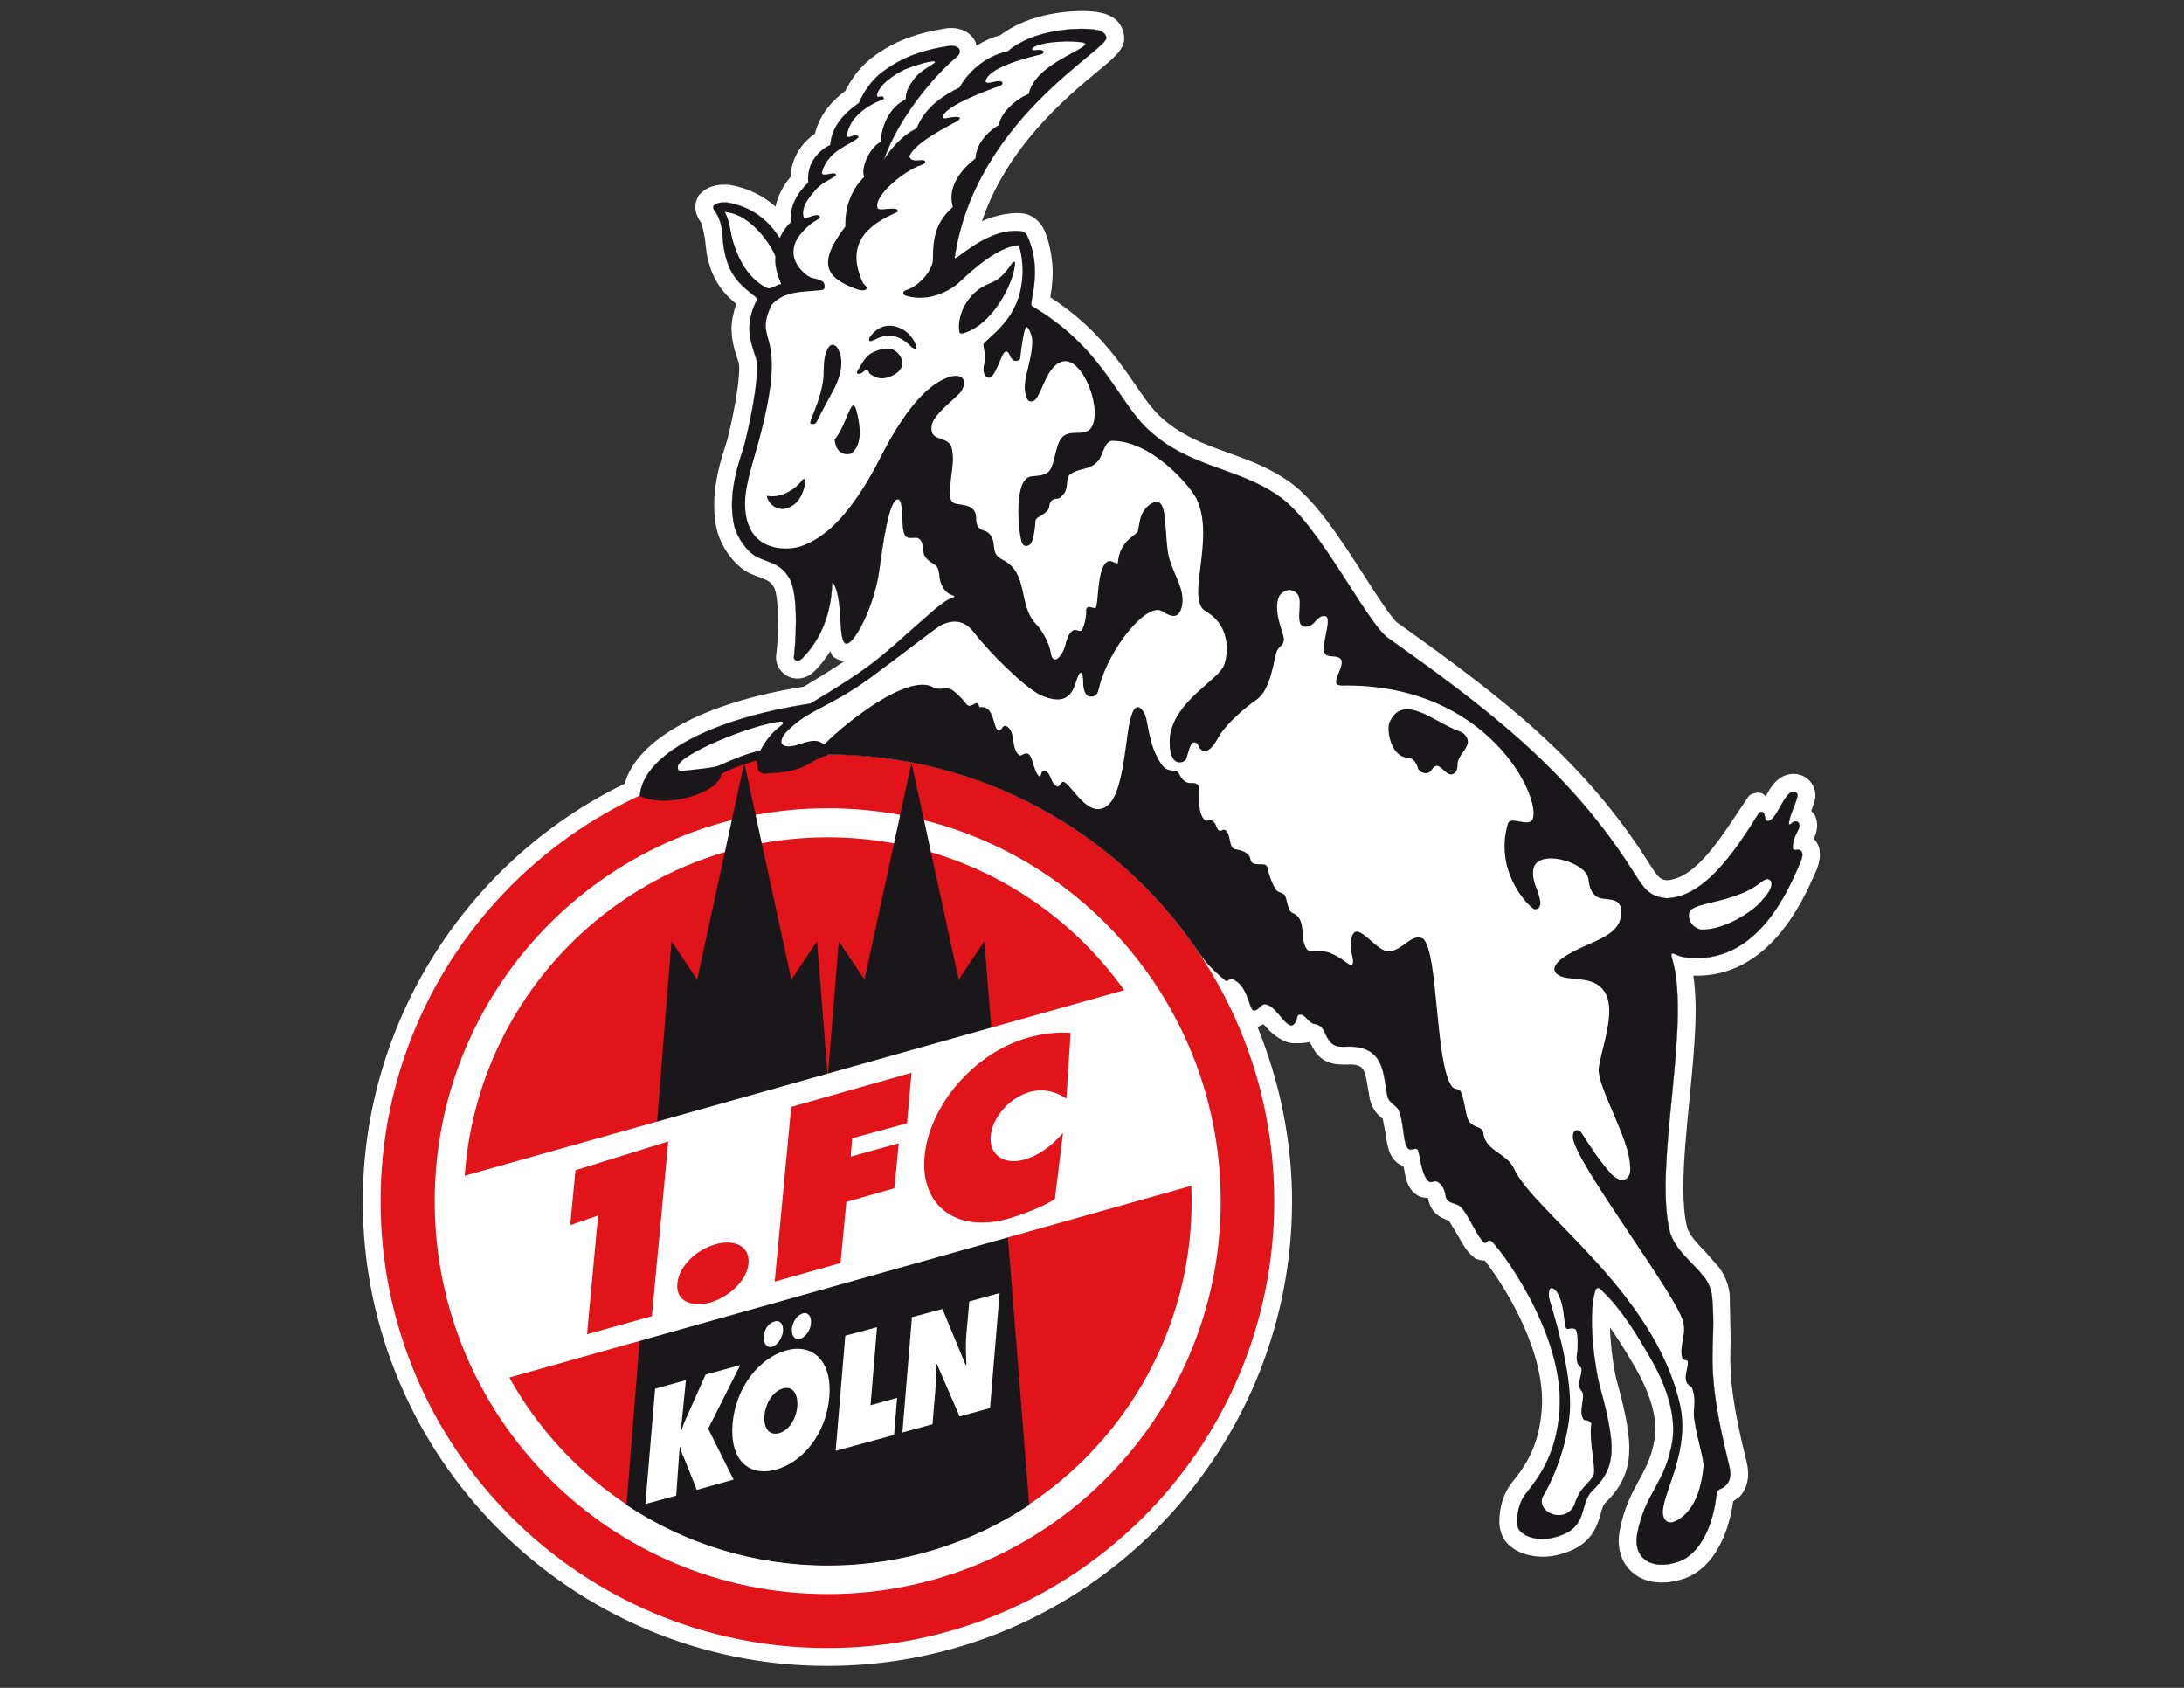 <?xml version="1.0" encoding="UTF-8" standalone="no"?>
<svg
   xmlns:dc="http://purl.org/dc/elements/1.1/"
   xmlns:cc="http://creativecommons.org/ns#"
   xmlns:rdf="http://www.w3.org/1999/02/22-rdf-syntax-ns#"
   xmlns:svg="http://www.w3.org/2000/svg"
   xmlns="http://www.w3.org/2000/svg"
   xmlns:sodipodi="http://sodipodi.sourceforge.net/DTD/sodipodi-0.dtd"
   xmlns:inkscape="http://www.inkscape.org/namespaces/inkscape"
   version="1.1"
   id="Layer_1"
   x="0px"
   y="0px"
   width="792px"
   height="612px"
   viewBox="0 0 792 612"
   enable-background="new 0 0 792 612"
   xml:space="preserve"
   sodipodi:docname="1fckoln.svg"
   inkscape:version="1.0.1 (3bc2e813f5, 2020-09-07)"><rect x="0" y="0" width="792" height="612" fill="#333333" stroke="none"/><defs
   id="defs73" /><sodipodi:namedview
   pagecolor="#ffffff"
   bordercolor="#666666"
   borderopacity="1"
   objecttolerance="10"
   gridtolerance="10"
   guidetolerance="10"
   inkscape:pageopacity="0"
   inkscape:pageshadow="2"
   inkscape:window-width="1920"
   inkscape:window-height="1017"
   id="namedview71"
   showgrid="false"
   inkscape:zoom="1.3358586"
   inkscape:cx="396"
   inkscape:cy="306"
   inkscape:window-x="-8"
   inkscape:window-y="-8"
   inkscape:window-maximized="1"
   inkscape:current-layer="Layer_1" />

































<g
   id="g111"
   transform="matrix(2.778,0,0,2.778,-705.775,-547.669)"><path
     fill="#ffffff"
     d="m 490.832,306.622 c 0.034,-0.07 0.029,-0.111 0.075,-0.191 0.211,-0.457 0.356,-0.994 0.356,-1.557 0,-0.433 -0.086,-0.879 -0.296,-1.311 -0.115,-0.221 -0.307,-0.387 -0.473,-0.563 0.182,-0.518 0.441,-1.296 0.441,-1.296 0.071,-0.251 0.102,-0.502 0.102,-0.743 0,-0.908 -0.438,-1.763 -1.205,-2.295 -1.015,-0.698 -2.391,-0.679 -3.416,0.05 -0.793,0.512 -1.346,1.431 -1.868,2.361 -0.337,-0.357 -0.683,-0.594 -1.396,-0.412 -0.898,0.221 -0.783,0.387 -1.517,1.446 -2.592,3.777 -6.032,9.729 -10.004,9.93 -0.844,-0.102 -1.116,-0.354 -2.15,-1.971 -8.568,-13.654 -19.101,-21.741 -33.048,-31.67 -0.813,-0.693 -2.581,-3.45 -4.294,-6.113 -2.959,-4.599 -6.313,-9.823 -9.708,-12.209 -2.592,-1.868 -5.354,-2.868 -8.031,-3.832 -3.233,-1.165 -6.293,-2.266 -9.046,-4.887 -1.095,-1.075 -2.089,-2.521 -3.229,-4.193 -2.331,-3.4 -5.305,-7.555 -10.965,-11.221 0.139,-0.824 0.316,-1.938 0.316,-3.304 0,-1.673 -0.462,-4.295 -1.218,-5.686 -0.57,-1.064 -1.472,-1.678 -2.313,-1.884 -1.55,-0.376 -4.032,0.192 -5.705,0.94 3.307,-9.749 11.036,-16.188 15.069,-19.523 2.232,-1.847 3.509,-2.902 3.509,-4.334 0,-0.226 -0.025,-0.466 -0.096,-0.718 -0.583,-2.637 -3.507,-2.773 -4.757,-2.832 l -0.241,-0.016 c -1.702,-0.04 -7.149,0.151 -11.092,3.154 -1.162,0.307 -2.192,0.794 -3.124,1.376 -0.045,-0.16 -0.035,-0.342 -0.113,-0.502 -0.477,-1.029 -1.728,-2.034 -3.804,-1.773 -3.905,0.603 -6.105,1.612 -7.593,2.427 -0.098,0.054 -0.392,0.24 -0.392,0.24 -1.36,0.813 -3.567,2.23 -5.208,5.51 -1.56,1.155 -3.307,2.927 -3.97,5.589 -1.683,1.151 -3.066,3.105 -3.17,5.621 -1.034,1.23 -1.669,2.526 -1.963,3.887 -1.668,-1.456 -3.642,-2.451 -5.987,-2.843 l -0.171,-0.024 -0.168,-0.006 c -0.735,-0.01 -2.262,-0.04 -3.425,1.125 l -0.294,0.302 -0.176,0.377 c -0.179,0.396 -0.246,0.773 -0.246,1.125 0,0.933 0.505,1.657 0.7,1.958 l 0.133,0.191 c 0.03,0.075 0.407,1.908 0.407,1.908 l 0.241,2.009 c 0.617,3.321 2.036,5.048 3.852,6.59 -0.392,1.165 -0.612,2.245 -0.612,3.19 0,1.601 0.427,2.913 0.804,4.068 0,0 0.098,0.307 0.163,0.522 0.021,0.186 0.038,0.382 0.038,0.618 0,2.28 -0.882,6.71 -1.564,9.336 0,0.011 -0.269,0.87 -0.269,0.87 -0.513,1.602 -1.435,4.474 -1.435,7.649 0,1.145 0.118,2.325 0.422,3.5 0.598,1.999 2.14,4.39 4.284,5.425 0.083,0.03 1.203,0.482 1.203,0.482 1.08,0.407 1.409,0.532 1.868,1.27 0.395,0.618 0.561,2.597 0.561,4.666 0,1.532 -0.088,3.109 -0.242,4.22 l -0.022,0.145 c 0,0 -0.005,0.166 -0.005,0.171 0,1.109 0.711,2.135 1.761,2.551 0.909,0.367 2.277,0.311 3.405,-0.905 0.729,-0.747 1.36,-1.576 1.916,-2.46 0.146,0.221 0.181,0.517 0.387,0.693 l 0.098,0.091 0.104,0.07 c 0.387,0.271 0.848,0.371 1.311,0.407 -1.389,0.944 -3.081,2.004 -5.354,3.364 -13.078,2.06 -21.749,6.832 -23.379,12.663 -20.783,10.12 -34.19,31.344 -34.19,54.499 0,33.438 27.202,60.65 60.631,60.65 33.455,0 60.677,-27.212 60.677,-60.65 0,-7.921 -1.617,-15.601 -4.505,-22.738 0.216,-0.094 0.497,-0.235 0.779,-0.371 0.199,0.221 0.401,0.438 0.401,0.438 0.763,0.92 2.274,2.02 3.495,2.049 1.216,0.035 1.982,-0.125 1.982,-0.125 0,0 0.076,-0.021 0.142,-0.035 0.101,0.176 0.673,1.175 0.673,1.175 1.201,1.838 3.141,1.788 4.184,1.763 0.644,-0.02 1.105,-0.029 1.673,0.221 0.593,0.267 0.813,1.09 1.1,2.954 l 0.231,1.355 c 0.342,1.472 1.2,2.165 1.662,2.542 0,0 0.016,0.01 0.016,0.015 0.101,0.458 0.387,1.953 0.387,1.953 0.216,1.613 0.462,3.437 2.159,4.164 -0.04,-0.024 0.045,-0.024 0.161,-0.015 0.271,1.346 0.336,2.983 1.908,3.933 0.356,0.216 0.818,0.256 1.281,0.296 0.015,0.075 0.04,0.156 0.04,0.156 0.412,2.072 2.059,2.591 2.673,2.792 0,0 0.019,0.005 0.028,0.011 0.097,0.155 1.035,1.686 1.035,1.686 0.653,1.188 1.275,2.312 2.095,2.984 l 0.377,0.311 0.467,0.138 c 0.241,0.063 0.487,0.09 0.718,0.095 1.994,2.551 7.474,10.723 7.474,18.317 0,0.36 -0.016,0.718 -0.04,1.073 -0.352,5.168 -2.472,7.806 -3.867,9.549 -1.598,1.999 -1.668,4.339 -1.668,5.259 v 0.125 c 0.191,2.229 1.366,2.964 2.21,3.506 0.909,0.481 3.461,1.552 7.042,0.06 2.953,-1.235 3.58,-3.45 3.992,-4.912 0.191,-0.668 0.317,-1.084 0.527,-1.295 1.366,-1.326 2.964,-3.245 3.164,-6.363 0.021,-0.262 0.03,-0.521 0.03,-0.789 0,-2.632 -0.843,-5.951 -1.652,-8.904 -0.341,-1.256 -0.793,-4.203 -0.879,-6.902 1.15,1.604 2.119,3.205 2.692,4.19 l 0.291,0.487 c 0.764,1.296 2.953,5.007 2.953,8.623 0,0.396 -0.03,0.794 -0.09,1.186 -0.397,2.436 -1.166,3.838 -2.05,5.459 -0.924,1.682 -1.969,3.596 -2.541,6.67 -0.076,0.422 -0.11,0.84 -0.11,1.235 0,1.687 0.634,3.153 1.817,4.153 1.658,1.406 4.145,1.678 6.82,0.748 3.311,-1.194 5.586,-4.951 6.304,-10.055 0.416,-0.296 0.864,-0.617 0.864,-0.617 0.859,-0.965 1.09,-2.06 1.09,-2.983 0,-0.772 -0.166,-1.422 -0.251,-1.759 -1.768,-7.115 -2.079,-10.588 -2.079,-13.383 0,-0.76 0.02,-1.461 0.045,-2.176 l -0.116,-6.078 c -0.211,-1.863 -1.085,-3.279 -1.867,-4.063 -0.353,-0.412 -1.312,-1.502 -1.312,-1.502 -0.959,-0.984 -2.149,-2.194 -2.405,-3.274 -0.337,-1.396 -0.473,-3.139 -0.473,-5.083 0,-3.4 0.397,-7.428 0.785,-11.365 0.415,-4.233 0.822,-8.332 0.822,-11.959 0,-1.562 -0.11,-3.008 -0.291,-4.369 9.863,0.307 14.334,-9.85 15.86,-13.314 l 0.257,-0.583 c 0.28,-0.743 0.396,-1.376 0.396,-1.919 0.002,-0.986 -0.385,-1.626 -0.796,-2.052"
     id="path2" /><path
     fill="#ffffff"
     d="m 371.145,271.836 c 0.133,-1.055 0.256,-1.768 0.379,-2.567 0.228,0.111 0.535,0.146 0.824,0.202 0.298,1.667 1.315,2.546 2.026,3.018 0,0.005 0.487,1.929 0.487,1.929 0.027,0.06 0.088,0.135 0.117,0.195 -0.647,0.523 -1.366,1.125 -2.282,1.939 l -1.358,1.211 c -1.243,1.104 -2.245,1.994 -3.25,2.827 1.507,-2.491 2.706,-6.087 3.057,-8.754"
     id="path4" /><path
     fill="#ffffff"
     d="m 477.919,361.949 c 0.03,0.021 0.051,0.064 0.071,0.09 0.064,0.075 0.257,0.291 0.257,0.291 z"
     id="path6" /><path
     fill="#e01419"
     d="m 303.74,353.934 c 0,-32.209 26.119,-58.327 58.306,-58.327 32.224,0 58.352,26.118 58.352,58.327 0,32.217 -26.128,58.32 -58.352,58.32 -32.187,0 -58.306,-26.104 -58.306,-58.32"
     id="path8" /><path
     fill="#ffffff"
     d="m 310.802,353.934 c 0,-28.322 22.983,-51.29 51.314,-51.29 28.314,0 51.295,22.967 51.295,51.29 0,28.321 -22.98,51.273 -51.295,51.273 -28.331,0 -51.314,-22.952 -51.314,-51.273"
     id="path10" /><path
     fill="#e01419"
     d="m 314.611,353.934 c 0,-26.232 21.278,-47.502 47.505,-47.502 26.215,0 47.492,21.27 47.492,47.502 0,26.236 -21.277,47.498 -47.492,47.498 -26.226,0 -47.505,-21.262 -47.505,-47.498"
     id="path12" /><path
     fill="#1a171b"
     d="m 412.015,323.275 c -0.984,-1.014 -1.858,-2.385 -1.858,-2.385 -10.515,-15.234 -28.121,-25.273 -48.064,-25.273 l -0.108,0.136 c -0.771,0.15 -1.566,0.638 -2.675,1.261 -1.767,0.928 -3.64,0.989 -5.472,1.085 -1.467,-0.096 -0.447,-1.914 -1.341,-1.613 -1.04,0.286 -3.322,1.07 -4.312,1.698 -0.091,2.255 -6.922,4.61 -10.605,2.827 0.432,-5.404 9.407,-10.09 22.256,-12.028 8.007,-4.772 9.137,-6.022 14.411,-10.693 2.365,-2.104 3.455,-2.964 4.221,-3.119 0.339,-0.146 0.104,-0.352 -0.175,-0.366 -0.724,-0.302 -1.059,-0.805 -1.326,-1.377 -0.422,-0.889 -0.139,-1.939 -0.742,-2.496 -0.697,-0.483 -1.568,-0.838 -1.653,-1.998 -0.049,-0.599 -0.089,-1.543 -0.942,-1.614 -1.193,0.041 -1.625,0.297 -1.761,-2.154 -0.055,-1.075 -0.02,-2.803 -0.58,-2.848 -0.804,-0.08 -1.589,2.612 -2.452,9.216 -0.634,4.807 -3.486,10.246 -4.481,9.554 -0.951,-0.83 -0.147,-5.792 -1.604,-7.996 -0.226,-0.403 0.47,5.439 -3.933,9.933 -0.606,0.654 -1.132,0.272 -1.127,-0.064 0.171,-1.216 0.756,-8.277 -0.647,-10.438 -1.105,-1.772 -2.299,-1.863 -4.043,-2.621 -1.435,-0.688 -2.617,-2.511 -3.034,-3.902 -1.163,-4.516 0.884,-9.316 1.28,-10.854 0.387,-1.487 1.969,-8.192 1.575,-10.989 -0.644,-2.13 -1.62,-4.063 -0.211,-7.358 0.211,-0.347 0.379,-0.598 0.103,-0.889 -2.109,-1.617 -3.514,-2.892 -4.111,-6.093 -0.35,-1.887 -0.059,-2.726 -0.78,-4.354 -0.246,-0.652 -0.819,-1.025 -0.618,-1.451 0.442,-0.452 1.117,-0.452 1.723,-0.442 3.488,0.582 5.58,2.536 6.898,4.665 0.452,-0.893 0.821,-1.441 1.454,-2.068 -0.138,-2.155 0.858,-3.792 2.29,-5.193 -0.243,-2.683 1.582,-4.315 2.873,-4.903 0.201,-2.29 1.574,-3.972 3.744,-5.495 1.477,-3.385 3.656,-4.479 4.938,-5.263 1.363,-0.749 3.302,-1.632 6.76,-2.16 1.484,-0.185 1.804,0.739 1.11,1.376 -2.243,1.809 -7.474,7.399 -9.604,13.586 0.676,-1.195 2.306,-3.244 4.332,-4.203 1.146,-2.983 3.923,-4.52 5.604,-5.345 0.978,-1.793 3.143,-4.052 6.286,-4.72 3.528,-3.024 9.286,-2.949 9.992,-2.933 1.168,0.06 2.635,0.045 2.87,1.114 0.413,1.537 -17.111,10.558 -19.795,28.734 -0.098,0.808 4.298,-4.149 8.892,-3.395 0.256,0.111 0.457,0.301 0.574,0.563 2.141,4.625 0.108,8.869 0.628,9.18 9.089,5.344 11.063,12.105 14.977,15.927 5.504,5.253 11.952,5.053 17.347,8.94 5.133,3.622 11.004,15.8 13.992,18.317 12.913,9.201 23.802,17.262 32.43,31.022 1.151,1.799 1.863,2.873 4.078,3.076 4.816,-0.127 8.78,-5.822 11.989,-11.011 0.186,-0.272 0.406,-0.347 0.603,-0.196 0.382,0.296 0.17,1.06 0.572,1.11 1.055,0.145 1.938,-2.993 3.013,-3.687 0.423,-0.301 1.066,-0.04 0.919,0.503 -0.314,1.196 -1.064,2.591 -1.119,3.506 0,0.221 0.2,0.17 0.312,0.025 0.201,-0.232 0.473,-0.317 0.693,-0.277 0.451,0.101 0.407,0.684 0.28,0.965 -0.396,0.738 -0.737,1.491 -0.788,2.356 -0.02,0.737 0.567,0.205 0.915,0.412 0.496,0.229 0.396,0.817 0.13,1.525 -1.342,2.973 -5.459,13.855 -15.253,12.45 -1.251,-0.22 -1.894,-1.13 -1.517,0.271 2.5,8.433 -2.432,26.75 -0.337,35.464 0.603,2.49 3.431,4.51 4.304,5.811 0.513,0.492 1.1,1.531 1.23,2.691 0.658,7.439 -1.23,8.143 2.205,22.004 0.291,1.136 0.262,1.97 -0.332,2.631 -0.612,0.703 -1.074,0.397 -1.265,1.062 -0.442,4.466 -2.285,7.995 -4.912,8.949 -3.631,1.262 -6.002,-0.451 -5.475,-3.517 1.024,-5.533 3.687,-6.588 4.61,-12.219 0.693,-4.766 -2.189,-9.668 -3.168,-11.335 -0.91,-1.528 -3.22,-5.687 -6.082,-8.333 -0.377,-0.467 -0.684,-0.352 -0.82,0.047 -1.089,3.443 0.057,10.5 0.548,12.319 0.799,2.929 1.729,6.533 1.547,8.919 -0.149,2.342 -1.345,3.768 -2.456,4.848 -1.697,1.642 -0.617,4.399 -3.812,5.73 -2.331,0.975 -4.058,0.557 -4.852,0.141 -0.733,-0.463 -1.085,-0.668 -1.171,-1.567 -0.005,-1.07 0.116,-2.611 1.16,-3.923 1.708,-2.129 3.979,-5.147 4.37,-10.828 0.754,-10.291 -8.408,-22.019 -8.99,-22.154 -0.593,-0.13 -0.381,0.387 -0.844,0.252 -0.909,-0.744 -1.994,-3.518 -2.963,-4.551 -0.522,-0.725 -1.838,-0.412 -2.05,-1.447 -0.104,-0.793 -0.432,-1.597 -1.075,-1.939 -0.421,-0.246 -0.732,0.183 -1.114,-0.028 -1.12,-0.874 -1.165,-4.022 -1.537,-4.226 -0.392,-0.17 -0.764,0.146 -1.055,0 -0.813,-0.351 -0.612,-2.987 -1.275,-4.86 -0.302,-0.984 -1.296,-0.95 -1.577,-2.13 -0.437,-2.139 -0.372,-4.926 -2.682,-5.981 -2.351,-1.03 -3.857,0.382 -4.973,-1.315 -0.603,-0.734 -0.498,-1.934 -2.029,-2.094 -0.808,-0.404 -1.135,-1.393 -1.863,-1.172 -0.397,0.11 -0.065,0.885 -0.879,1.396 -1.095,0.074 -2.194,-2.883 -3.712,-2.758 -0.507,0.191 -0.698,0.77 -1.265,0.804 -0.659,0.026 -0.719,-3.31 -2.848,-4.113 -0.387,-0.146 -0.674,0.558 -1,0.091 -10e-4,0.001 -0.875,-0.667 -1.894,-1.738"
     id="path14" /><path
     fill="none"
     stroke="#1a171b"
     stroke-width="0.034"
     d="m 412.015,323.275 c -0.984,-1.014 -1.858,-2.385 -1.858,-2.385 -10.515,-15.234 -28.121,-25.273 -48.064,-25.273 l -0.108,0.136 c -0.771,0.15 -1.566,0.638 -2.675,1.261 -1.767,0.928 -3.64,0.989 -5.472,1.085 -1.467,-0.096 -0.447,-1.914 -1.341,-1.613 -1.04,0.286 -3.322,1.07 -4.312,1.698 -0.091,2.255 -6.922,4.61 -10.605,2.827 0.432,-5.404 9.407,-10.09 22.256,-12.028 8.007,-4.772 9.137,-6.022 14.411,-10.693 2.365,-2.104 3.455,-2.964 4.221,-3.119 0.339,-0.146 0.104,-0.352 -0.175,-0.366 -0.724,-0.302 -1.059,-0.805 -1.326,-1.377 -0.422,-0.889 -0.139,-1.939 -0.742,-2.496 -0.697,-0.483 -1.568,-0.838 -1.653,-1.998 -0.049,-0.599 -0.089,-1.543 -0.942,-1.614 -1.193,0.041 -1.625,0.297 -1.761,-2.154 -0.055,-1.075 -0.02,-2.803 -0.58,-2.848 -0.804,-0.08 -1.589,2.612 -2.452,9.216 -0.634,4.807 -3.486,10.246 -4.481,9.554 -0.951,-0.83 -0.147,-5.792 -1.604,-7.996 -0.226,-0.403 0.47,5.439 -3.933,9.933 -0.606,0.654 -1.132,0.272 -1.127,-0.064 0.171,-1.216 0.756,-8.277 -0.647,-10.438 -1.105,-1.772 -2.299,-1.863 -4.043,-2.621 -1.435,-0.688 -2.617,-2.511 -3.034,-3.902 -1.163,-4.516 0.884,-9.316 1.28,-10.854 0.387,-1.487 1.969,-8.192 1.575,-10.989 -0.644,-2.13 -1.62,-4.063 -0.211,-7.358 0.211,-0.347 0.379,-0.598 0.103,-0.889 -2.109,-1.617 -3.514,-2.892 -4.111,-6.093 -0.35,-1.887 -0.059,-2.726 -0.78,-4.354 -0.246,-0.652 -0.819,-1.025 -0.618,-1.451 0.442,-0.452 1.117,-0.452 1.723,-0.442 3.488,0.582 5.58,2.536 6.898,4.665 0.452,-0.893 0.821,-1.441 1.454,-2.068 -0.138,-2.155 0.858,-3.792 2.29,-5.193 -0.243,-2.683 1.582,-4.315 2.873,-4.903 0.201,-2.29 1.574,-3.972 3.744,-5.495 1.477,-3.385 3.656,-4.479 4.938,-5.263 1.363,-0.749 3.302,-1.632 6.76,-2.16 1.484,-0.185 1.804,0.739 1.11,1.376 -2.243,1.809 -7.474,7.399 -9.604,13.586 0.676,-1.195 2.306,-3.244 4.332,-4.203 1.146,-2.983 3.923,-4.52 5.604,-5.345 0.978,-1.793 3.143,-4.052 6.286,-4.72 3.528,-3.024 9.286,-2.949 9.992,-2.933 1.168,0.06 2.635,0.045 2.87,1.114 0.413,1.537 -17.111,10.558 -19.795,28.734 -0.098,0.808 4.298,-4.149 8.892,-3.395 0.256,0.111 0.457,0.301 0.574,0.563 2.141,4.625 0.108,8.869 0.628,9.18 9.089,5.344 11.063,12.105 14.977,15.927 5.504,5.253 11.952,5.053 17.347,8.94 5.133,3.622 11.004,15.8 13.992,18.317 12.913,9.201 23.802,17.262 32.43,31.022 1.151,1.799 1.863,2.873 4.078,3.076 4.816,-0.127 8.78,-5.822 11.989,-11.011 0.186,-0.272 0.406,-0.347 0.603,-0.196 0.382,0.296 0.17,1.06 0.572,1.11 1.055,0.145 1.938,-2.993 3.013,-3.687 0.423,-0.301 1.066,-0.04 0.919,0.503 -0.314,1.196 -1.064,2.591 -1.119,3.506 0,0.221 0.2,0.17 0.312,0.025 0.201,-0.232 0.473,-0.317 0.693,-0.277 0.451,0.101 0.407,0.684 0.28,0.965 -0.396,0.738 -0.737,1.491 -0.788,2.356 -0.02,0.737 0.567,0.205 0.915,0.412 0.496,0.229 0.396,0.817 0.13,1.525 -1.342,2.973 -5.459,13.855 -15.253,12.45 -1.251,-0.22 -1.894,-1.13 -1.517,0.271 2.5,8.433 -2.432,26.75 -0.337,35.464 0.603,2.49 3.431,4.51 4.304,5.811 0.513,0.492 1.1,1.531 1.23,2.691 0.658,7.439 -1.23,8.143 2.205,22.004 0.291,1.136 0.262,1.97 -0.332,2.631 -0.612,0.703 -1.074,0.397 -1.265,1.062 -0.442,4.466 -2.285,7.995 -4.912,8.949 -3.631,1.262 -6.002,-0.451 -5.475,-3.517 1.024,-5.533 3.687,-6.588 4.61,-12.219 0.693,-4.766 -2.189,-9.668 -3.168,-11.335 -0.91,-1.528 -3.22,-5.687 -6.082,-8.333 -0.377,-0.467 -0.684,-0.352 -0.82,0.047 -1.089,3.443 0.057,10.5 0.548,12.319 0.799,2.929 1.729,6.533 1.547,8.919 -0.149,2.342 -1.345,3.768 -2.456,4.848 -1.697,1.642 -0.617,4.399 -3.812,5.73 -2.331,0.975 -4.058,0.557 -4.852,0.141 -0.733,-0.463 -1.085,-0.668 -1.171,-1.567 -0.005,-1.07 0.116,-2.611 1.16,-3.923 1.708,-2.129 3.979,-5.147 4.37,-10.828 0.754,-10.291 -8.408,-22.019 -8.99,-22.154 -0.593,-0.13 -0.381,0.387 -0.844,0.252 -0.909,-0.744 -1.994,-3.518 -2.963,-4.551 -0.522,-0.725 -1.838,-0.412 -2.05,-1.447 -0.104,-0.793 -0.432,-1.597 -1.075,-1.939 -0.421,-0.246 -0.732,0.183 -1.114,-0.028 -1.12,-0.874 -1.165,-4.022 -1.537,-4.226 -0.392,-0.17 -0.764,0.146 -1.055,0 -0.813,-0.351 -0.612,-2.987 -1.275,-4.86 -0.302,-0.984 -1.296,-0.95 -1.577,-2.13 -0.437,-2.139 -0.372,-4.926 -2.682,-5.981 -2.351,-1.03 -3.857,0.382 -4.973,-1.315 -0.603,-0.734 -0.498,-1.934 -2.029,-2.094 -0.808,-0.404 -1.135,-1.393 -1.863,-1.172 -0.397,0.11 -0.065,0.885 -0.879,1.396 -1.095,0.074 -2.194,-2.883 -3.712,-2.758 -0.507,0.191 -0.698,0.77 -1.265,0.804 -0.659,0.026 -0.719,-3.31 -2.848,-4.113 -0.387,-0.146 -0.674,0.558 -1,0.091 -10e-4,0.001 -0.875,-0.667 -1.894,-1.738 z"
     id="path16" /><path
     fill="#ffffff"
     d="m 360.497,221.968 c 0.916,-1.146 2.772,-1.673 2.689,-2.039 -0.158,-0.342 -0.85,-0.035 -1.361,0 -0.221,0.03 -0.51,-0.021 -0.479,-0.277 0.868,-3.039 3.837,-3.581 4.736,-4.546 0.103,-0.179 0,-0.179 -0.236,-0.316 -0.467,-0.019 -1.218,0.493 -1.218,0.046 0.349,-3.023 4.043,-4.481 4.73,-4.722 0.182,-0.16 0.021,-0.366 -0.211,-0.406 -0.313,0.04 -0.569,0.23 -0.612,-0.156 0.356,-1.496 2.36,-2.701 3.651,-3.345 1.318,-0.542 3.925,-1.336 3.925,-0.944 0,0.166 -2.047,1.155 -2.72,2.17 -0.563,0.823 -1.069,1.371 -1.117,2.681 -2.092,1.031 -3.127,3.351 -3.265,5.556 -1.486,0.768 -2.624,3.455 -2.134,4.56 -1.714,1.663 -2.553,4.063 -2.459,6.469 -3.705,4.841 -2.607,6.69 1.477,8.192 0.6,0.19 1.178,0.225 1.291,-0.066 0.143,-0.291 -0.357,-0.467 -0.535,-0.884 -2.223,-4.947 0.58,-7.418 4.485,-9.086 0.301,-0.15 0.076,-0.492 -0.382,-0.482 -1.055,-0.01 -2.007,0.262 -2.135,-0.08 -0.57,-1.612 3.626,-4.962 5.688,-5.6 0.88,-0.256 0.51,-0.698 0.152,-0.637 -0.559,-0.051 -1.413,0.265 -1.689,-0.452 0.53,-1.819 5.555,-4.24 6.297,-4.672 0.457,-0.286 0.646,-0.809 -1.58,-0.346 -0.206,0.024 -0.432,0.024 -0.334,-0.281 0.417,-1.311 5.122,-3.145 7.518,-3.979 0.375,-0.18 0.483,-0.767 -0.643,-0.547 -0.411,0.066 -1.157,0.336 -1.3,0.031 0.143,-1.779 5.343,-3.145 7.199,-3.551 0.422,-0.147 0.5,-0.382 0.134,-0.563 -0.591,-0.175 -1.527,0.291 -1.173,-0.327 1.398,-0.889 5.103,-0.904 6.388,-0.693 0.354,0.065 0.442,0.146 0.473,0.221 -0.395,0.935 -6.619,2.752 -7.391,6.495 -1.865,0.773 -3.688,2.551 -3.902,4.073 -0.981,0.522 -2.948,2.14 -3.062,4.364 -1.069,0.804 -3.877,3.295 -2.945,6.323 -1.497,1.407 -2.66,2.848 -2.603,6.796 0.025,1.361 -1.745,3.571 -3.57,4.083 -0.515,0.206 -0.309,0.622 0.063,0.723 3.054,0.899 5.895,-0.758 7.004,-1.813 3.528,-3.355 5.879,-4.57 7.464,-4.771 0.294,-0.075 0.294,0.136 0.338,0.291 0.222,0.889 0.772,3.028 0.006,6.032 -1.002,3.762 -3.878,5.505 -4.696,6.534 -0.143,0.146 0.402,1.744 0.108,2.562 -0.329,1.04 0.048,1.682 0.427,1.839 1.045,0.381 1.78,-3.506 2.408,-3.407 0.502,0.026 0.417,0.875 1.013,1.181 0.324,0.116 0.786,0.016 0.839,-0.336 0.077,-1.086 0.484,-3.747 0.744,-4.028 0.192,-0.241 0.781,0.959 0.82,1.692 0.039,3.029 -1.663,5.6 -0.667,7.685 0.229,0.446 0.728,0.407 1.075,0.08 0.912,-0.984 1.54,-4.53 3.572,-4.977 2.733,-0.608 5.446,6.891 3.518,8.895 -0.936,0.798 -2.115,0.095 -3.277,0.743 -1.251,0.729 -1.143,3.511 -1.996,4.666 -0.508,0.512 -1.11,0.593 -2.283,0.693 -2.483,0.191 -1.728,7.278 -1.343,8.543 0.248,0.748 0.773,0.603 1.122,0.346 0.354,-0.296 0.627,-1.757 0.7,-3.118 0.101,-0.433 0.853,-0.603 1.392,-1.136 0.584,-0.451 0.279,-0.943 0.633,-1.386 0.505,-0.567 1.004,-0.065 1.416,-0.698 1.07,-0.893 0.307,-2.285 1.173,-2.878 1.268,-0.833 2.401,-0.417 3.521,-1.642 0.69,-0.769 0.778,-2.391 1.746,-2.661 5.137,-0.122 10.25,5.795 11.13,7.553 2.535,5.263 -1.531,13.204 1.25,14.721 3.501,2.039 2.742,5.987 2.36,6.981 -0.758,2.014 -6.354,4.576 -7.071,9.246 -0.366,4.486 1.974,3.551 2.14,2.999 0.181,-0.568 0.332,-1.296 0.612,-1.859 0.221,-0.497 0.904,-0.276 0.979,0.206 0.136,0.417 1.095,1.617 2.521,-1.024 0.894,-1.678 3.31,-3.842 5.118,-5.083 1.783,-1.266 2.209,-5.224 2.521,-6.122 0.231,-0.779 0.885,-0.779 0.985,-1.617 0.069,-0.865 -1.553,-3.727 -0.594,-5.771 0.452,-0.688 1.537,-1.171 2.353,-0.231 0.848,0.985 -0.529,4.204 1.009,4.268 1.315,0.046 1.456,-1.501 2.591,-1.396 1.16,0.221 -0.924,4.465 0.216,5.118 0.703,0.287 1.588,-0.044 1.938,0.653 0.321,1.17 -1.768,3.3 0.041,3.3 19.136,-0.331 26.126,14.727 24.9,17.478 -0.572,1.045 -2.882,-0.517 -3.214,0.538 -1.748,5.896 2.205,10.361 3.345,11.125 0.343,0.195 0.944,-0.08 0.895,-0.82 -0.191,-1.68 -1.12,-2.575 -0.935,-4.232 0.321,-2.934 6.86,-1.125 7.192,1.104 0.126,0.834 0.171,1.519 0.908,2.222 0.93,0.878 3.16,-0.11 3.381,1.838 0.286,3.781 -4.434,3.998 -7.694,6.338 -1.558,1.201 -1.205,2.034 0.111,2.468 1.567,0.416 4.077,-0.031 5.348,1.822 1.802,2.581 -0.567,7.965 -0.702,10.24 -0.132,2.311 3.992,9.041 4.084,12.482 0.295,1.715 -0.886,2.646 -2.347,1.234 -1.401,-1.472 -2.879,-3.742 -3.973,-5.443 -0.316,-0.539 -1.15,-0.574 -1.136,0.531 -0.015,2.979 14.094,21.335 14.445,24.34 0.326,1.581 -0.553,2.922 -0.181,4.469 0.125,0.447 0.703,0.186 0.748,0.547 0.075,1.021 -0.96,2.568 0.518,3.306 0.728,2.015 0,2.856 0.381,4.53 0.191,1.656 0.975,3.967 1.155,5.65 -0.396,4.735 -2.21,6.579 -3.656,7.281 -1.244,0.623 -1.757,-0.496 -1.643,-1.461 0.327,-2.868 3.501,-7.945 2.235,-13.676 -3.26,-14.727 -19.025,-25.178 -21.646,-30.777 -0.854,-2.109 -3.878,-2.346 -4.049,-4.832 -0.301,-0.804 -1.095,-0.558 -1.772,-1.295 -0.567,-0.645 -0.548,-2.572 -1.155,-3.988 -0.182,-0.447 -0.729,-0.222 -1.14,-0.648 -2.244,-2.948 -1.758,-17.348 -3.763,-19.321 -1.476,-0.819 -2.616,1.468 -4.454,1.658 -1.406,0.146 -3.722,-3.341 -4.57,-2.457 -0.693,0.688 -0.393,2.457 -0.332,2.731 0.07,0.248 0.412,1.478 -0.061,1.478 -0.432,0.017 -1.044,-0.869 -2.822,-1.587 -1.185,-0.428 -2.311,0 -2.863,-0.355 -1.205,-1.308 0.051,-4.06 -1.988,-4.843 -0.572,-0.221 -0.673,-1.678 -0.964,-2.26 -0.282,-0.418 -0.864,-0.382 -1.126,-0.703 -0.553,-0.834 -0.939,-1.854 -1.185,-3.024 -0.212,-0.803 -2.069,0.196 -2.21,-1.069 -0.182,-0.849 -1.176,-1.125 -1.949,-1.251 -0.939,-0.115 -0.542,-2.175 -1.355,-2.515 -0.352,-0.161 -0.477,0.241 -0.844,0.049 -0.372,-0.466 -0.307,-0.908 -0.783,-1.245 -0.402,-0.276 -0.799,0.186 -1.085,-0.145 -1.191,-1.442 -0.241,-3.863 -0.864,-4.581 -0.412,-0.442 -1.105,0.054 -1.729,-0.483 -0.602,-0.457 -0.698,-1.21 -1.064,-1.32 -1.044,-0.021 -1.416,-0.211 -1.848,-0.738 -1.924,-2.688 -1.708,-5.777 -2.366,-6.876 -0.427,-0.729 -1.075,-1.175 -1.562,0.18 -0.965,2.341 -0.863,11.065 -3.653,12.25 -2.154,1.055 -4.079,-2.657 -5.144,-3.32 -0.473,-0.251 -0.56,0.538 -0.898,0.568 -0.985,-0.386 -0.764,-1.557 -1.555,-2.019 -0.771,-0.331 -0.447,0.753 -0.885,0.657 -0.766,-0.702 -0.766,-2.591 -1.445,-2.928 -0.551,-0.21 -0.875,0.433 -1.188,0.162 -1.104,-0.959 -0.328,-3.105 -1.665,-3.783 -0.578,-0.185 -0.495,0.784 -1.09,0.513 -0.568,-0.206 -0.47,-3.25 -2.25,-2.958 -0.261,0.035 -0.18,-0.382 -0.358,-0.543 -0.53,-0.065 -0.896,0.668 -1.44,0.191 -0.75,-0.989 -1.323,-1.471 -1.81,-1.843 -0.746,-0.638 -1.855,0.166 -2.777,-0.523 -3.25,-1.426 -10.693,4.259 -14.046,7.584 -1.221,-1.14 -2.87,0.061 -4.259,0.206 -0.505,0.115 -2.066,0.046 -0.839,-1.647 3.041,-3.219 5.266,-3.058 10.997,-7.156 4.191,-3.07 7.95,-6.063 9.304,-6.942 1.109,-0.577 2.885,-1.059 4.369,0.9 2.1,2.736 6.78,7.327 8.77,8.22 4.102,1.774 4.304,-1.36 4.805,-2.445 0.438,-1.105 0.71,-0.191 0.686,0.849 -0.006,0.682 0.246,1.642 0.806,1.738 1.122,0.13 1.133,-0.719 1.296,-1.261 1.275,-5.043 6.24,-11.105 8.199,-9.859 1.426,0.914 2.28,0.914 2.621,-0.814 0.377,-2.225 -1.341,-4.269 -1.809,-6.615 -0.481,-2.712 -0.18,-6.282 -1.215,-6.78 -0.607,-0.261 -1.439,0.332 -1.908,0.99 -0.622,0.833 -0.622,1.712 -0.839,2.722 -0.095,0.562 -2.36,1.171 -2.617,4.098 -0.02,0.533 -0.878,-0.527 -1.491,0 -1.261,0.959 -1.034,5.715 -1.434,5.982 -0.476,0.045 -1.04,-0.477 -1.229,0.211 0.103,0.768 -0.325,2.622 -0.694,2.766 -0.309,0.091 -0.638,-0.28 -1.074,-0.029 -1.088,0.909 -0.648,2.175 -1.691,3.375 -0.64,0.783 -1.076,0.236 -1.149,-0.452 -0.153,-1.175 -1.095,-2.938 -1.919,-3.777 -2.41,-2.491 -0.919,-6.65 -4.334,-8.382 -1.024,-0.513 -1.085,-1.01 -1.197,-1.929 -0.039,-1.015 -0.623,-1.713 -1.147,-1.848 -0.942,-0.272 -1.101,-0.784 -1.144,-1.441 0.088,-1.774 -1.234,-1.849 -1.938,-1.999 -1.665,-0.161 -1.723,-0.478 -1.198,-4.647 0.148,-0.999 0.159,-2.159 -0.165,-3.098 -0.869,-1.285 -2.777,-0.462 -2.514,-2.562 0.2,-1.381 2.665,-3.169 3.719,-4.304 0.638,-0.718 1.042,-2.577 -1.157,-2.125 -5,1.327 -8.985,10.186 -9.928,11.884 -3.615,6.629 -6.758,9.271 -9.698,10.29 -1.373,0.489 -6.144,0.93 -7.114,-3.741 -0.497,-2.451 0.104,-4.757 1.221,-8.594 4.83,-16.79 -0.567,-13.59 2.071,-19.18 1.703,-1.899 4.114,-1.638 6.563,-1.934 0.545,-0.07 0.349,-0.773 0.216,-0.984 -0.098,-0.197 -0.668,-0.432 -1.419,-0.578 -0.746,-0.125 -2.355,-1.552 -2.494,-3.084 -0.14,-1.687 0.942,-2.727 1.66,-3.46 1.026,-1.01 1.766,-1.12 1.781,-1.346 -0.063,-0.895 -1.949,0.366 -2.115,0 -0.407,-1.395 0.75,-2.67 1.517,-3.579"
     id="path18" /><path
     fill="#ffffff"
     d="m 355.278,230.712 c -0.063,0.607 -0.063,1.547 0.751,3.511 -0.813,0.105 -1.309,0.823 -2.017,0.431 -2.223,-1.22 -3.473,-3.48 -4.191,-5.765 -0.465,-1.317 -0.422,-2.878 -1.152,-4.063 3.842,0.256 6.654,5.434 6.609,5.886"
     id="path20" /><path
     fill="#1a171b"
     d="m 386.294,231.319 c 0.207,-0.059 0.279,0.076 0.279,0.161 -0.165,2.743 -3.066,8.207 -6.846,9.186 -0.221,0.046 -0.361,0.021 -0.436,-0.19 -0.346,-1.904 0.853,-5.138 3.926,-6.324 1.525,-0.588 2.239,-1.597 3.077,-2.833"
     id="path22" /><path
     fill="#1a171b"
     d="m 373.57,242.072 c 0.181,0.708 0.054,0.754 -0.55,0.357 -1.975,-2.074 -3.662,-1.536 -4.859,-0.909 -0.583,0.236 -0.761,0.221 -0.593,-0.311 1.821,-2.783 5.138,-1.406 6.002,0.863"
     id="path24" /><path
     fill="#1a171b"
     d="m 363.307,242.454 c 0.997,1.432 0.565,3.651 -0.299,5.319 -0.686,1.281 -1.806,3.325 -2.242,4.229 -0.187,0.532 -0.578,0.567 -0.901,0.428 -0.329,-0.072 1.21,-2.628 1.647,-5.631 0.173,-1.231 -0.151,-3.028 0.745,-4.37 0.314,-0.447 0.771,-0.301 1.05,0.025"
     id="path26" /><path
     fill="#1a171b"
     d="m 371.669,243.801 c 0.724,1.667 -1.045,2.485 -2.079,2.691 -0.726,0.126 -1.271,-0.075 -1.88,-0.476 -0.343,-0.242 -0.156,-0.417 -0.423,-0.548 -0.55,-0.03 -0.422,0.321 -1.02,0.462 -0.412,0.046 -0.447,-0.141 -0.168,-0.558 0.673,-1.119 1.037,-1.903 2.145,-2.351 1.032,-0.416 2.539,-0.848 3.425,0.78"
     id="path28" /><path
     fill="#1a171b"
     d="m 365.878,250.812 c 0.859,3.35 0.222,4.646 -0.547,5.439 -0.286,0.262 -2.087,0.583 -2.323,-1.728 0.899,-1.085 1.45,-2.732 1.989,-3.902 0.382,-0.748 0.617,-0.804 0.881,0.191"
     id="path30" /><path
     fill="#1a171b"
     d="m 359.201,260.063 c -0.385,2.099 -1.248,3.169 -2.74,3.506 -1.74,0.211 -2.48,-1.713 -2.251,-1.703 1.688,0.307 3.475,-0.652 4.544,-2.029 0.251,-0.366 0.515,-0.11 0.447,0.226"
     id="path32" /><path
     fill="#1a171b"
     d="m 444.54,292.583 c 0.964,0.302 1.36,1.291 1.024,1.854 -0.396,0.915 -1.211,1.537 -1.229,2.411 -0.016,0.738 -0.147,1.185 -0.729,1.376 -1.085,0.121 -1.719,-2.129 -2.683,-0.568 -0.532,0.798 -1.617,0.251 -1.753,-0.19 -0.195,-0.694 -0.612,-1.397 -1.301,-1.427 -2.261,-0.065 -2.813,-3.591 -2.455,-4.546 1.743,-4.083 6.012,0.016 9.126,1.09"
     id="path34" /><path
     fill="#ffffff"
     d="m 355.937,291.905 c -1.188,0.885 -1.986,1.999 -2.64,3.22 -1.419,0.227 -3.719,1.186 -5.359,1.924 -0.606,0.316 -2.915,0.492 -4.999,0.733 -0.319,-0.03 -0.395,-0.226 -0.395,-0.482 -0.166,-1.577 9.633,-5.58 13.393,-5.967 0.338,0 0.549,0.16 0,0.572"
     id="path36" /><path
     fill="#ffffff"
     d="m 485.236,312.166 c 0.308,0.804 -0.542,1.814 -1.422,2.781 -0.862,1.016 -4.608,3.652 -7.724,3.513 -0.863,-0.131 -1.797,-1.08 -1.505,-2.226 0.3,-0.979 3.313,-1.23 5.624,-2.034 1.687,-0.578 2.485,-0.933 3.822,-1.954 0.839,-0.633 1.03,-0.251 1.205,-0.08"
     id="path38" /><path
     fill="#ffffff"
     d="m 458.624,370.597 c 0.566,0.015 0.486,-0.175 0.979,0 0.438,0.015 0.422,1.904 0.366,2.873 -0.11,0.613 -0.251,1.638 0.393,2.105 0.572,0.497 -0.759,2.305 0.2,3.184 0.532,0.738 -0.593,2.667 0.271,3.732 0.419,0 0.734,0.12 0.955,0.472 -0.361,2.23 0.633,5.75 0.281,6.766 -0.975,1.537 -1.707,1.386 -2.542,3.918 -1.26,2.44 -4.812,0.918 -4.117,-1.056 2.511,-4.249 3.435,-8.97 3.565,-11.034 0.417,-5.359 -2.405,-13.877 -2.712,-15.063 -0.071,-1.07 0.16,-1.713 1.004,-0.753 1.245,1.952 0.798,4.741 1.357,4.856"
     id="path40" /><path
     fill="#ffffff"
     d="m 367.121,325.049 -0.112,0.518 c 0,0 -2.715,-4.049 -3.287,-4.897 -0.091,1.187 -1.385,17.106 -1.385,17.106 h -0.441 c 0,0 -1.253,-15.916 -1.346,-17.106 -0.573,0.849 -3.299,4.897 -3.299,4.897 0,0 -5.632,-25.925 -6.036,-27.799 -0.406,1.874 -6.039,27.799 -6.039,27.799 0,0 -2.725,-4.054 -3.295,-4.897 -0.098,1.251 -5.786,72.711 -5.786,72.711 0,0 0,0.049 -0.005,0.09 7.729,5.097 16.715,7.79 26.002,7.79 h 0.067 c 9.299,0 18.289,-2.693 26.004,-7.795 v -0.101 c 0,0 -5.205,-65.563 -5.766,-72.695 -0.578,0.849 -3.298,4.897 -3.298,4.897 0,0 -5.647,-25.932 -6.055,-27.805 -0.398,1.873 -5.923,27.287 -5.923,27.287"
     id="path42" /><path
     fill="#1a171b"
     d="m 388.389,393.364 -5.828,-73.357 -3.353,4.992 -6.163,-28.292 -6.14,28.292 -3.353,-4.992 -1.437,17.749 -1.398,-17.749 -3.353,4.992 -6.15,-28.292 -6.147,28.292 -3.356,-4.992 -5.845,73.357 v 0.226 c 7.504,4.982 16.547,7.891 26.226,7.891 h 0.067 c 9.708,0 18.731,-2.908 26.229,-7.891 v -0.226 z"
     id="path44" /><polygon
     fill="#ffffff"
     points="311.794,351.427 317.507,377.8 411.673,351.331 404.189,325.436 "
     id="polygon46" /><polygon
     fill="#e01419"
     points="339.153,368.936 330.688,371.295 332.135,355.796 328.499,357.057 329.177,349.885 341.294,346.128 "
     id="polygon48" /><path
     fill="#e01419"
     d="m 351.765,362.084 c -0.216,2.366 -2.727,4.381 -4.984,5.072 -2.303,0.599 -4.525,-0.064 -4.305,-2.45 0.227,-2.476 2.736,-4.565 5.016,-5.158 2.251,-0.648 4.489,0.091 4.273,2.536"
     id="path50" /><polygon
     fill="#e01419"
     points="363.784,361.999 355.186,364.425 357.345,341.618 373.045,337.168 372.465,343.758 365.306,345.712 365.104,348.111 371.381,346.369 370.806,352.24 364.545,354.02 "
     id="polygon52" /><path
     fill="#e01419"
     d="m 393.268,340.543 c -1.248,-0.844 -2.88,-1.4 -4.813,-0.863 -2.557,0.717 -4.839,3.249 -5.08,5.74 -0.226,2.486 1.812,3.809 4.357,3.089 1.963,-0.542 3.598,-1.788 5.09,-3.489 l -1.06,8.602 c -1.414,1.021 -4.619,2.175 -6.14,2.607 -6.707,1.873 -11.475,-1.703 -10.864,-8.182 0.618,-6.654 6.526,-13.49 13.426,-15.443 1.918,-0.543 3.867,-0.785 5.629,-0.639 z"
     id="path54" /><path
     fill="#ffffff"
     d="m 356.275,370.898 c -0.088,0.91 -0.726,1.789 -1.429,2.049 -0.671,0.162 -1.153,-0.446 -1.083,-1.355 0.043,-0.934 0.681,-1.813 1.374,-1.947 0.707,-0.284 1.217,0.343 1.138,1.253"
     id="path56" /><path
     fill="#ffffff"
     d="m 359.922,369.85 c -0.063,0.924 -0.696,1.803 -1.399,2.038 -0.7,0.227 -1.157,-0.416 -1.095,-1.291 0.093,-0.913 0.679,-1.792 1.389,-2.009 0.684,-0.234 1.198,0.357 1.105,1.262"
     id="path58" /><path
     fill="#ffffff"
     d="m 362.322,379.447 c -0.399,4.83 -3.466,8.553 -6.959,9.513 -3.485,0.979 -6.082,-1.181 -5.672,-5.997 0.387,-4.716 3.487,-8.564 6.971,-9.548 3.45,-0.976 6.042,1.321 5.66,6.032"
     id="path60" /><path
     fill="#1a171b"
     d="m 353.853,381.878 c -0.148,1.743 0.652,2.651 1.888,2.34 1.251,-0.351 2.242,-1.798 2.391,-3.476 0.128,-1.646 -0.58,-2.751 -1.886,-2.364 -1.297,0.36 -2.243,1.935 -2.393,3.5"
     id="path62" /><polygon
     fill="#ffffff"
     points="367.696,380.563 371.165,379.593 370.768,384.439 363.146,386.514 364.401,371.486 368.545,370.371 "
     id="polygon64" /><path
     fill="#ffffff"
     d="m 373.104,369.061 3.984,-1.06 3.023,7.304 h 0.1 c -0.041,-1.262 -0.124,-2.492 -0.021,-3.793 l 0.402,-4.5 3.955,-1.095 -1.251,15.012 -3.971,1.095 -2.973,-6.865 -0.158,0.029 c 0.045,1.01 0.093,1.929 0,2.959 l -0.407,4.901 -3.93,1.065 z"
     id="path66" /><path
     fill="#ffffff"
     d="m 339.575,378.406 4.023,-1.118 -0.66,6.559 0.098,-0.03 c 0.166,-0.638 0.454,-1.25 0.73,-1.873 l 2.398,-5.381 4.525,-1.244 -4.187,8.303 3.317,6.645 -4.799,1.34 -1.619,-4.037 c -0.191,-0.492 -0.495,-0.949 -0.511,-1.526 l -0.112,0.024 -0.447,6.289 -4.023,1.094 z"
     id="path68" /></g>
</svg>
